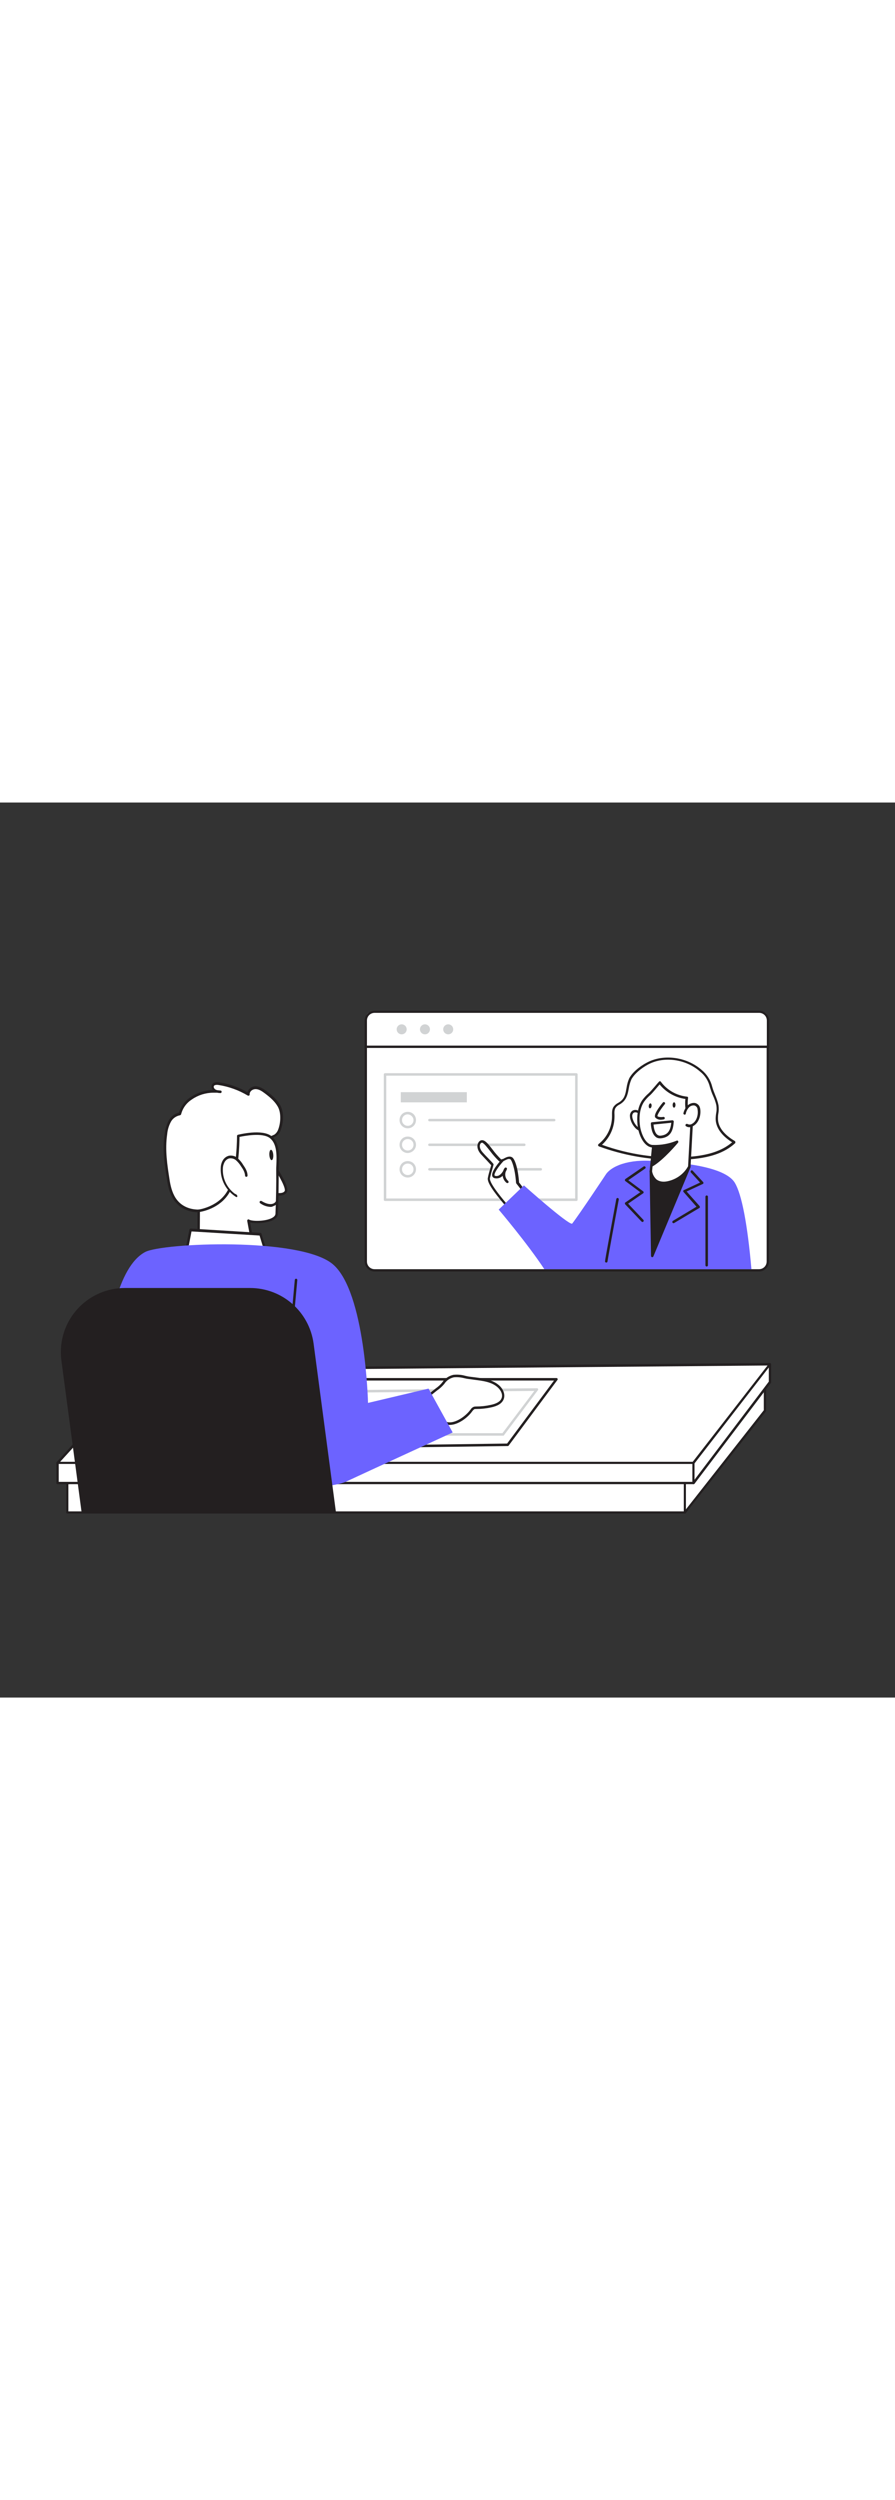 <svg version="1.1" id="Layer_1" xmlns="http://www.w3.org/2000/svg" xmlns:xlink="http://www.w3.org/1999/xlink" x="0px" y="0px" viewBox="0 0 500 500" style="width: 179px;" xml:space="preserve" data-imageid="online-class-72" imageName="Online Class" class="illustrations_image">
<rect x="0" y="0" width="500" height="500" fill="#333333" stroke="none"/>
<style type="text/css">
	.st0_online-class-72{fill:#FFFFFF;}
	.st1_online-class-72{fill:#231F20;}
	.st2_online-class-72{fill:#D1D3D4;}
	.st3_online-class-72{fill:#68E1FD;}
</style>
<g id="Desk_online-class-72">
	<polygon class="st0_online-class-72" points="37.6,380.2 37.6,396.6 382.6,396.6 427.4,339.6 427.4,320 &#9;"/>
	<path class="st1_online-class-72" d="M382.6,397.2h-345c-0.4,0-0.6-0.3-0.6-0.6l0,0v-16.4c0-0.3,0.2-0.6,0.5-0.6l389.8-60.2c0.2,0,0.4,0,0.5,0.1&#10;&#9;&#9;c0.1,0.1,0.2,0.3,0.2,0.5v19.7c0,0.1-0.1,0.3-0.1,0.4L383.1,397C383,397.2,382.8,397.2,382.6,397.2L382.6,397.2z M38.2,396h344.1&#10;&#9;&#9;l44.4-56.5v-18.7l-388.5,60L38.2,396L38.2,396z"/>
	<polygon class="st0_online-class-72" points="387.4,369 32.1,369 79.6,316.8 430.2,313.8 &#9;"/>
	<path class="st1_online-class-72" d="M387.4,369.6H32.1c-0.3,0-0.5-0.2-0.6-0.4c-0.1-0.2-0.1-0.5,0.1-0.7l47.5-52.2c0.1-0.1,0.3-0.2,0.5-0.2&#10;&#9;&#9;l350.5-3l0,0c0.4,0,0.6,0.3,0.6,0.7c0,0.1,0,0.2-0.1,0.3l-42.8,55.1C387.7,369.4,387.5,369.5,387.4,369.6L387.4,369.6z M33.6,368.3&#10;&#9;&#9;H387l41.8-53.8l-348.9,3L33.6,368.3z"/>
	<rect x="32.1" y="369" class="st0_online-class-72" width="355.2" height="11.2"/>
	<path class="st1_online-class-72" d="M387.4,380.8H32.1c-0.4,0-0.6-0.3-0.6-0.6l0,0v-11.2c0-0.4,0.3-0.6,0.6-0.6c0,0,0,0,0,0h355.2&#10;&#9;&#9;c0.4,0,0.6,0.3,0.6,0.6v0v11.2C388,380.5,387.7,380.8,387.4,380.8z M32.8,379.5h354v-10h-354V379.5z"/>
	<polygon class="st0_online-class-72" points="387.4,380.2 430.2,323.8 430.2,313.8 387.4,369 &#9;"/>
	<path class="st1_online-class-72" d="M387.4,380.8c-0.3,0-0.6-0.3-0.6-0.6c0,0,0,0,0,0v-11.2c0-0.1,0-0.3,0.1-0.4l42.8-55.1&#10;&#9;&#9;c0.2-0.2,0.5-0.3,0.7-0.2c0.3,0.1,0.4,0.3,0.4,0.6v9.9c0,0.1,0,0.3-0.1,0.4l-42.8,56.5C387.7,380.7,387.6,380.8,387.4,380.8&#10;&#9;&#9;L387.4,380.8z M388,369.2v9.1l41.5-54.8v-7.9L388,369.2L388,369.2z"/>
	<path class="st1_online-class-72" d="M382.6,397.2c-0.4,0-0.6-0.3-0.6-0.6v0v-16.4c0-0.4,0.3-0.6,0.6-0.6c0.4,0,0.6,0.3,0.6,0.6c0,0,0,0,0,0v16.4&#10;&#9;&#9;C383.3,396.9,383,397.2,382.6,397.2z"/>
</g>
<g id="Paper_online-class-72">
	<polygon class="st0_online-class-72" points="283.7,358.8 310.9,322.2 184.4,322.2 146.5,360.6 &#9;"/>
	<path class="st1_online-class-72" d="M146.5,361.3c-0.3,0-0.5-0.2-0.6-0.4c-0.1-0.3-0.1-0.6,0.1-0.8l37.9-38.4c0.1-0.1,0.3-0.2,0.5-0.2h126.5&#10;&#9;&#9;c0.3,0,0.5,0.2,0.6,0.4c0.1,0.2,0.1,0.5-0.1,0.7l-27.2,36.6c-0.1,0.2-0.3,0.3-0.5,0.3L146.5,361.3L146.5,361.3L146.5,361.3z&#10;&#9;&#9; M184.7,322.9l-36.5,37l135.1-1.8l26.2-35.2L184.7,322.9L184.7,322.9z M283.7,358.8L283.7,358.8z"/>
	<polygon class="st0_online-class-72" points="300,328 281.1,353 159.2,353 187.7,329 &#9;"/>
	<path class="st2_online-class-72" d="M281.1,353.7H159.2c-0.4,0-0.7-0.3-0.7-0.7c0-0.2,0.1-0.4,0.3-0.5l28.5-24c0.1-0.1,0.3-0.2,0.4-0.2l112.3-1.1&#10;&#9;&#9;c0.3,0,0.5,0.1,0.6,0.4c0.1,0.2,0.1,0.5-0.1,0.7l-18.9,25.1C281.6,353.6,281.4,353.7,281.1,353.7L281.1,353.7z M161.1,352.3h119.6&#10;&#9;&#9;l17.8-23.6l-110.6,1L161.1,352.3L161.1,352.3z"/>
</g>
<g id="Character_Male_online-class-72">
	<path class="st0_online-class-72" d="M110.9,228.2c-5.2,0-10.3-2.1-13.4-6.9c-2.1-3.2-2.9-7-3.5-10.7c-1.3-8.5-2.6-16.9-1.3-25.5&#10;&#9;&#9;c0.3-2.4,1-4.8,2.1-7c1.2-2.2,3.3-3.8,5.8-4.2c0.7-3.6,3.4-6.7,6.4-8.7c4.7-3.2,10.5-4.5,16.1-3.5c-1.2,0-2.3-0.3-3.3-0.9&#10;&#9;&#9;c-1-0.7-1.3-2-0.7-3c0.7-0.9,2-0.9,3.2-0.7c5.9,0.9,11.5,2.9,16.6,5.9c-0.3-2.1,1.9-3.8,4-3.7s3.9,1.3,5.6,2.6&#10;&#9;&#9;c2.8,2.1,5.6,4.5,7.4,7.6c2.1,3.7,1.8,9.5,0.3,13.4c-0.4,1.3-1.2,2.4-2.3,3.1c-0.8,0.6-1.9,0.8-2.7,1.4c-1.6,1.1-1.2,0.5-1.9,2.5&#10;&#9;&#9;c-1.5,4.4-2.3,8.6-4.7,12.8c-2.3,4-5,7.7-8,11.2c-4.4,5.5-10.1,9.8-16.5,12.5C117,227.6,114,228.2,110.9,228.2L110.9,228.2z"/>
	<path class="st1_online-class-72" d="M111.1,228.9h-0.2c-6,0-11-2.6-14-7.2c-2.2-3.4-3.1-7.4-3.6-11c-1.3-7.8-2.7-16.7-1.3-25.7&#10;&#9;&#9;c0.3-2.5,1-5,2.2-7.3c1.2-2.2,3.3-3.9,5.8-4.5c1.1-3.6,3.4-6.7,6.6-8.7c3.6-2.4,7.8-3.8,12.2-3.9c-0.3-0.4-0.5-0.9-0.6-1.5&#10;&#9;&#9;c-0.1-0.6,0-1.3,0.4-1.8c1-1.4,3.2-1.1,3.8-1c5.6,0.8,10.9,2.7,15.8,5.5c0.2-0.6,0.5-1.1,0.9-1.6c1-1.1,2.4-1.7,3.8-1.7&#10;&#9;&#9;c2.3,0.1,4.2,1.4,6,2.7c3.3,2.5,5.9,4.8,7.6,7.8c2.3,4,1.9,10,0.3,14c-0.4,1.4-1.4,2.6-2.6,3.4c-0.5,0.3-1,0.6-1.6,0.8&#10;&#9;&#9;c-0.4,0.2-0.8,0.4-1.2,0.6c-0.3,0.2-0.6,0.4-0.8,0.5c-0.3,0.2-0.5,0.5-0.6,0.9l-0.2,0.8c-0.4,1.3-0.8,2.6-1.2,3.8&#10;&#9;&#9;c-0.9,3.1-2.1,6.2-3.6,9c-2.4,4-5.1,7.8-8.1,11.3c-4.5,5.6-10.2,9.9-16.8,12.7C117.3,228.2,114.1,228.9,111.1,228.9L111.1,228.9z&#10;&#9;&#9; M119.3,162.1c-4.3,0-8.5,1.3-12,3.7c-3,1.9-5.2,4.8-6.1,8.3c-0.1,0.3-0.3,0.5-0.6,0.6c-2.2,0.4-4.2,1.8-5.2,3.8&#10;&#9;&#9;c-1.1,2.1-1.8,4.4-2,6.8c-1.3,8.8,0.1,17.5,1.3,25.2c0.5,3.4,1.4,7.3,3.4,10.4c2.7,4.2,7.3,6.5,12.9,6.5l0,0c3,0,6-0.6,8.8-1.7&#10;&#9;&#9;c6.4-2.7,11.9-6.9,16.2-12.3c3-3.5,5.6-7.2,7.9-11.1c1.5-2.8,2.6-5.7,3.4-8.8c0.4-1.3,0.8-2.6,1.2-3.9l0.2-0.7&#10;&#9;&#9;c0.1-0.7,0.5-1.3,1.2-1.6l0.7-0.5c0.4-0.3,0.9-0.5,1.4-0.7c0.4-0.2,0.9-0.4,1.3-0.6c1-0.7,1.7-1.7,2.1-2.8&#10;&#9;&#9;c1.4-3.6,1.8-9.2-0.2-12.8c-1.6-2.8-4-5-7.2-7.4c-1.6-1.2-3.3-2.4-5.2-2.4c-1,0-2,0.4-2.7,1.2c-0.4,0.5-0.7,1.1-0.6,1.7&#10;&#9;&#9;c0,0.3-0.1,0.5-0.3,0.7c-0.2,0.1-0.5,0.1-0.8,0c-5-3-10.5-5-16.3-5.9c-1.3-0.2-2.1,0-2.5,0.4c-0.2,0.2-0.2,0.5-0.2,0.8&#10;&#9;&#9;c0.1,0.5,0.4,0.9,0.8,1.2c0.4,0.3,0.8,0.4,1.2,0.5c0.6,0.1,1.2,0.1,1.8,0.2c0.4,0,0.7,0.4,0.6,0.8c0,0.4-0.4,0.7-0.8,0.6&#10;&#9;&#9;c-0.6,0-1.2-0.1-1.8-0.2C120.5,162.1,119.9,162.1,119.3,162.1L119.3,162.1z"/>
	<path class="st0_online-class-72" d="M153.1,203c0,0,8.2,12,6.5,14.5s-7.1,0.9-7.1,0.9"/>
	<path class="st1_online-class-72" d="M155.9,219.6c-1.2,0-2.5-0.2-3.7-0.5c-0.4-0.1-0.6-0.5-0.5-0.9c0.1-0.4,0.5-0.6,0.9-0.5&#10;&#9;&#9;c1.4,0.4,5.3,1.1,6.4-0.6c0.9-1.3-2.7-8.2-6.5-13.8c-0.2-0.3-0.1-0.8,0.2-1c0.3-0.2,0.8-0.1,1,0.2c2,2.9,8.3,12.6,6.5,15.3&#10;&#9;&#9;C159.3,219.2,157.5,219.6,155.9,219.6L155.9,219.6z"/>
	<path class="st0_online-class-72" d="M151.1,187c5.1,4.1,3.8,12.9,3.8,18.6c0,8-0.1,16.1-0.4,24.1c-0.2,5.1-13.4,5.4-15.8,3.9l2.5,13.4l-30.4-3.3&#10;&#9;&#9;v-15.5c0,0,12.2-1.5,17.3-11.9c5-10.4,4.8-30,4.8-30S146.1,183,151.1,187L151.1,187z"/>
	<path class="st1_online-class-72" d="M141.3,247.7L141.3,247.7l-30.4-3.3c-0.4,0-0.6-0.3-0.6-0.7v-15.6c0-0.4,0.3-0.7,0.6-0.7&#10;&#9;&#9;c0.1,0,11.9-1.6,16.7-11.5c4.9-10.2,4.8-29.5,4.8-29.6c0-0.3,0.2-0.6,0.5-0.7c0.6-0.1,13.5-3.4,18.8,0.8l0,0&#10;&#9;&#9;c4.6,3.6,4.3,10.5,4.1,16.1c0,1.1-0.1,2.1-0.1,3.1c0,8-0.1,16.1-0.4,24.1c0,1-0.6,2.5-2.8,3.6c-3.5,1.8-9.8,2-12.8,1.3l2.3,12.2&#10;&#9;&#9;c0,0.2,0,0.4-0.2,0.6C141.7,247.7,141.5,247.7,141.3,247.7L141.3,247.7z M111.6,243.1l28.8,3.1l-2.3-12.5c0-0.3,0.1-0.6,0.3-0.7&#10;&#9;&#9;c0.2-0.2,0.5-0.2,0.8,0c1.5,1,8.9,1.1,12.7-0.9c1.3-0.7,2-1.5,2-2.5c0.3-8,0.5-16.1,0.4-24.1c0-1,0-2,0.1-3.1&#10;&#9;&#9;c0.2-5.2,0.4-11.7-3.6-14.9l0,0c-4.1-3.3-14.5-1.2-17-0.7c0,3.3-0.3,20.1-4.9,29.7c-4.5,9.4-14.6,11.8-17.2,12.2L111.6,243.1&#10;&#9;&#9;L111.6,243.1z"/>
	<path class="st0_online-class-72" d="M137.7,208.3c-0.1-2-1.2-3.8-2.3-5.5c-0.8-1.3-1.8-2.6-3-3.6c-1.2-1.1-2.8-1.5-4.4-1.3&#10;&#9;&#9;c-1.4,0.4-2.5,1.3-3.1,2.5c-0.6,1.2-0.9,2.6-0.9,4c-0.2,6.2,2.9,11.9,8.2,15.2l-0.4-0.5"/>
	<path class="st1_online-class-72" d="M132.2,220.4c-0.1,0-0.3,0-0.4-0.1c-5.4-3.4-8.7-9.4-8.5-15.8c0-1.5,0.3-3,1-4.3c0.7-1.4,2-2.5,3.6-2.9&#10;&#9;&#9;c1.8-0.3,3.6,0.2,4.9,1.4c1.2,1.1,2.3,2.4,3.1,3.8c1.1,1.6,2.4,3.6,2.4,5.9c0,0.4-0.3,0.7-0.7,0.7c0,0,0,0,0,0&#10;&#9;&#9;c-0.4,0-0.7-0.3-0.7-0.7c-0.1-1.9-1.2-3.7-2.2-5.1c-0.8-1.3-1.7-2.4-2.8-3.4c-1-0.9-2.4-1.3-3.8-1.1c-1.2,0.3-2.1,1.1-2.7,2.2&#10;&#9;&#9;c-0.6,1.2-0.9,2.4-0.9,3.7c-0.2,5.5,2.4,10.8,6.9,14c0.2,0,0.4,0.1,0.6,0.2l0.4,0.5c0.3,0.3,0.3,0.7,0,1&#10;&#9;&#9;C132.5,220.3,132.3,220.4,132.2,220.4L132.2,220.4z"/>
	
		<ellipse transform="matrix(0.998 -6.982913e-02 6.982913e-02 0.998 -13.37 11.06)" class="st1_online-class-72" cx="151.5" cy="196.8" rx="1.1" ry="2.9"/>
	<path class="st0_online-class-72" d="M104.3,249.8l2.2-11l39,2.4l2.4,7.9C147.9,249.1,126.4,260.1,104.3,249.8L104.3,249.8z"/>
	<path class="st1_online-class-72" d="M124.5,254.9c-7.1,0-14.1-1.5-20.5-4.5c-0.3-0.1-0.5-0.5-0.4-0.8l2.2-11c0.1-0.3,0.4-0.6,0.7-0.6l39,2.4&#10;&#9;&#9;c0.3,0,0.5,0.2,0.6,0.5l2.4,7.9c0.1,0.3-0.1,0.7-0.4,0.8C140.8,253.1,132.7,254.9,124.5,254.9L124.5,254.9z M105.1,249.4&#10;&#9;&#9;c19.5,8.8,38.6,0.9,42-0.6l-2.1-6.9l-38-2.3L105.1,249.4z"/>
	<path class="st0_online-class-72" d="M154.7,223.4c0,0-2.2,4.2-9,0"/>
	<path class="st1_online-class-72" d="M151.1,225.9c-2.1-0.1-4-0.8-5.7-2c-0.3-0.2-0.5-0.6-0.3-1c0,0,0,0,0,0c0.2-0.3,0.6-0.5,0.9-0.3c0,0,0,0,0.1,0&#10;&#9;&#9;c2.4,1.5,4.5,2,6.1,1.6c0.8-0.2,1.5-0.7,1.9-1.4c0.2-0.3,0.6-0.5,0.9-0.3c0.3,0.2,0.5,0.6,0.3,0.9c-0.6,1-1.6,1.8-2.7,2.1&#10;&#9;&#9;C152.2,225.8,151.7,225.9,151.1,225.9L151.1,225.9z"/>
	<path class="st0_online-class-72" d="M249.6,346.8c4.9,1.2,11.2-3.6,13.8-7.2c0.3-0.6,0.9-1.1,1.5-1.5c0.4-0.1,0.9-0.2,1.3-0.2&#10;&#9;&#9;c2.8,0,5.5-0.3,8.2-0.9c2.6-0.5,5.5-1.6,6.5-4.1s-0.5-5.3-2.6-7.1c-4.6-3.9-11.4-3.7-17.3-4.8c-2.5-0.5-5-1.1-7.5-0.7&#10;&#9;&#9;s-4.2,2-5.7,3.9c-1.5,1.7-3.1,3.1-4.9,4.4c-2.7,2.1-5.3,4.2-7.9,6.4c4.2,3.5,8.4,8.4,13.1,11.2C248.5,346.5,249,346.7,249.6,346.8&#10;&#9;&#9;L249.6,346.8z"/>
	<path class="st1_online-class-72" d="M251.2,347.7c-0.6,0-1.2-0.1-1.8-0.2l0,0c-0.6-0.2-1.2-0.4-1.8-0.7c-3.2-2.1-6.2-4.6-8.9-7.3&#10;&#9;&#9;c-1.5-1.4-2.9-2.7-4.3-3.9c-0.2-0.1-0.3-0.3-0.2-0.5c0-0.2,0.1-0.4,0.2-0.5c2.6-2.2,5.3-4.3,7.9-6.4l1-0.8c1.4-1,2.7-2.1,3.8-3.5&#10;&#9;&#9;c1.4-2.1,3.6-3.6,6.2-4.2c2.1-0.2,4.3-0.1,6.4,0.5l1.3,0.3c1.4,0.3,2.9,0.4,4.3,0.6c4.7,0.6,9.6,1.2,13.3,4.3&#10;&#9;&#9;c2.2,1.8,3.9,5,2.8,7.9c-0.9,2.3-3.2,3.8-7,4.6c-2.7,0.6-5.5,0.9-8.4,0.9c-0.3,0-0.7,0-1,0.1c-0.4,0.3-0.8,0.6-1.1,1.1l-0.1,0.1&#10;&#9;&#9;C261.5,343.4,256.1,347.7,251.2,347.7L251.2,347.7z M249.8,346.1c4.4,1.1,10.5-3.4,13-6.9l0.1-0.1c0.4-0.7,1-1.2,1.7-1.5&#10;&#9;&#9;c0.5-0.2,1-0.2,1.5-0.2c2.7,0,5.4-0.3,8.1-0.9c3.3-0.7,5.3-1.9,6-3.7c0.9-2.2-0.6-4.8-2.4-6.3c-3.4-2.9-8.1-3.4-12.6-4&#10;&#9;&#9;c-1.5-0.2-3-0.4-4.4-0.6l-1.4-0.3c-1.9-0.5-3.9-0.7-5.9-0.5c-2.2,0.5-4.1,1.8-5.3,3.7c-1.2,1.4-2.6,2.7-4.1,3.7l-1,0.8&#10;&#9;&#9;c-2.4,1.9-4.8,3.8-7.2,5.8c1.2,1.1,2.5,2.3,3.7,3.4c2.6,2.7,5.5,5.1,8.7,7.1C248.8,345.8,249.2,346,249.8,346.1L249.8,346.1&#10;&#9;&#9;L249.8,346.1z"/>
	<path class="st3_online-class-72 targetColor" d="M56.1,387.6c0,0-5.7-120.2,25-136.5c9.6-5.1,86.6-8.5,104.8,6.8s19.7,77.5,19.7,77.5l33.8-8l13.5,24.5&#10;&#9;&#9;c0,0-49.8,22.9-59.4,27.4C177.2,386.9,56.1,387.6,56.1,387.6L56.1,387.6z" style="fill: rgb(108, 99, 255);"/>
	<path class="st1_online-class-72" d="M159.2,335.7L159.2,335.7c-0.4,0-0.7-0.4-0.7-0.8l6.2-68.3c0.1-0.4,0.4-0.6,0.8-0.6c0.3,0.1,0.6,0.4,0.6,0.7&#10;&#9;&#9;l-6.2,68.3C159.9,335.4,159.6,335.7,159.2,335.7L159.2,335.7z"/>
	<path class="st3_online-class-72 targetColor" d="M213,356.5c1.9,0,3.5-1.6,3.5-3.5s-1.6-3.5-3.5-3.5s-3.5,1.6-3.5,3.5C209.5,354.9,211.1,356.5,213,356.5z" style="fill: rgb(108, 99, 255);"/>
	<path class="st3_online-class-72 targetColor" d="M214,356.5c1.9,0,3.5-1.6,3.5-3.5s-1.6-3.5-3.5-3.5s-3.5,1.6-3.5,3.5C210.5,354.9,212.1,356.5,214,356.5z" style="fill: rgb(108, 99, 255);"/>
</g>
<path id="Chair_online-class-72" class="st1_online-class-72" d="M139.7,271.2H69.8c-19.8,0-35.8,16-35.8,35.8c0,1.6,0.1,3.2,0.3,4.7l11.3,84.9h142.1l-12.5-94.3&#10;&#9;C172.8,284.5,157.7,271.2,139.7,271.2z"/>
<g id="Screen_online-class-72">
	<path class="st0_online-class-72" d="M204.3,136.1H429v121.6c0,2-1.6,3.5-3.5,3.5H207.9c-2,0-3.6-1.6-3.6-3.5L204.3,136.1L204.3,136.1z"/>
	<path class="st1_online-class-72" d="M424,262H209.3c-3.1,0-5.6-2.5-5.6-5.6V136.1c0-0.4,0.3-0.6,0.6-0.6H429c0.4,0,0.6,0.3,0.6,0.6v0v120.2&#10;&#9;&#9;C429.7,259.4,427.2,262,424,262C424,262,424,262,424,262L424,262z M205,136.8v119.6c0,2.4,1.9,4.3,4.3,4.3H424&#10;&#9;&#9;c2.4,0,4.3-1.9,4.3-4.3V136.8H205z"/>
	<path class="st0_online-class-72" d="M207.9,116.9h217.6c2,0,3.5,1.6,3.5,3.6v16H204.3v-16C204.3,118.5,205.9,116.9,207.9,116.9L207.9,116.9z"/>
	<path class="st1_online-class-72" d="M429,137.1H204.3c-0.4,0-0.6-0.3-0.6-0.6v-14.6c0-3.1,2.5-5.6,5.6-5.6h214.8c3.1,0,5.6,2.5,5.6,5.6v14.6&#10;&#9;&#9;C429.7,136.8,429.4,137.1,429,137.1L429,137.1L429,137.1z M205,135.8h223.4v-14c0-2.4-1.9-4.3-4.3-4.3H209.3&#10;&#9;&#9;c-2.4,0-4.3,1.9-4.3,4.3L205,135.8L205,135.8z"/>
	<rect x="215.1" y="151.9" class="st0_online-class-72" width="106.9" height="70"/>
	<path class="st2_online-class-72" d="M322,222.6H215.1c-0.4,0-0.7-0.3-0.7-0.7v-70c0-0.4,0.3-0.7,0.7-0.7H322c0.4,0,0.7,0.3,0.7,0.7c0,0,0,0,0,0v70&#10;&#9;&#9;C322.7,222.3,322.4,222.6,322,222.6L322,222.6z M215.8,221.2h105.5v-68.6H215.8L215.8,221.2z"/>
	<circle class="st0_online-class-72" cx="227.8" cy="177.4" r="3.9"/>
	<path class="st2_online-class-72" d="M227.8,182c-2.5,0-4.6-2-4.6-4.6s2-4.6,4.6-4.6s4.6,2,4.6,4.6C232.4,180,230.3,182,227.8,182z M227.8,174.2&#10;&#9;&#9;c-1.8,0-3.2,1.4-3.2,3.2s1.4,3.2,3.2,3.2c1.8,0,3.2-1.4,3.2-3.2l0,0C231,175.7,229.5,174.3,227.8,174.2L227.8,174.2z"/>
	<path class="st2_online-class-72" d="M309.6,178.1h-69.7c-0.4,0-0.7-0.3-0.7-0.7c0-0.4,0.3-0.7,0.7-0.7c0,0,0,0,0,0h69.7c0.4,0,0.7,0.3,0.7,0.7&#10;&#9;&#9;C310.3,177.8,310,178.1,309.6,178.1L309.6,178.1z"/>
	<circle class="st0_online-class-72" cx="227.8" cy="191.2" r="3.9"/>
	<path class="st2_online-class-72" d="M227.8,195.8c-2.5,0-4.6-2-4.6-4.6s2-4.6,4.6-4.6s4.6,2,4.6,4.6C232.4,193.7,230.3,195.7,227.8,195.8z&#10;&#9;&#9; M227.8,188c-1.8,0-3.2,1.4-3.2,3.2s1.4,3.2,3.2,3.2c1.8,0,3.2-1.4,3.2-3.2l0,0C231,189.4,229.6,188,227.8,188z"/>
	<path class="st2_online-class-72" d="M292.9,191.9h-53c-0.4,0-0.7-0.3-0.7-0.7c0-0.4,0.3-0.7,0.7-0.7c0,0,0,0,0,0h53c0.4,0,0.7,0.3,0.7,0.7&#10;&#9;&#9;S293.3,191.9,292.9,191.9C292.9,191.9,292.9,191.9,292.9,191.9z"/>
	<circle class="st0_online-class-72" cx="227.8" cy="204.9" r="3.9"/>
	<path class="st2_online-class-72" d="M227.8,209.5c-2.5,0-4.6-2-4.6-4.6s2-4.6,4.6-4.6s4.6,2,4.6,4.6C232.4,207.4,230.3,209.5,227.8,209.5z&#10;&#9;&#9; M227.8,201.7c-1.8,0-3.2,1.4-3.2,3.2s1.4,3.2,3.2,3.2c1.8,0,3.2-1.4,3.2-3.2l0,0C231,203.1,229.6,201.7,227.8,201.7z"/>
	<path class="st2_online-class-72" d="M302.1,205.6h-62.2c-0.4,0-0.7-0.3-0.7-0.7c0-0.4,0.3-0.7,0.7-0.7c0,0,0,0,0,0h62.2c0.4,0,0.7,0.3,0.7,0.7&#10;&#9;&#9;C302.8,205.3,302.5,205.6,302.1,205.6z"/>
	<rect x="223.9" y="161.8" class="st2_online-class-72" width="36.9" height="5.7"/>
	<circle class="st2_online-class-72" cx="224.4" cy="126.7" r="2.8"/>
	<circle class="st2_online-class-72" cx="237.4" cy="126.7" r="2.8"/>
	<circle class="st2_online-class-72" cx="250.4" cy="126.7" r="2.8"/>
</g>
<g id="Character_Female_online-class-72">
	<path class="st0_online-class-72" d="M293.8,218.2c-1.4-1.8-3-4-4.5-5.7c-0.6-8.4-2.5-13.1-3.6-13.7c-1.5-0.9-3.3,0.5-4.9,1.1&#10;&#9;&#9;c-0.3,0.1-0.6,0.2-0.9,0.1c-0.2-0.1-0.5-0.2-0.6-0.4c-3.7-3.3-7.1-9.6-9.5-10.3c-1.6-0.4-3.9,2.9-0.4,6.7c1.9,2.1,5.8,6.1,5.9,6.3&#10;&#9;&#9;s-1.7,5.5-2,7.6c-0.5,3.8,10.7,16,13,18.9L293.8,218.2L293.8,218.2z"/>
	<path class="st1_online-class-72" d="M286.2,229.5c-0.2,0-0.4-0.1-0.5-0.3c-0.4-0.5-1-1.2-1.8-2.1c-5.7-6.7-11.8-14-11.4-17.2&#10;&#9;&#9;c0.3-1.7,0.8-3.5,1.3-5.1c0.2-0.8,0.5-1.8,0.6-2.2c-0.4-0.4-1.5-1.6-2.5-2.7s-2.3-2.4-3.2-3.4c-2.4-2.7-2.3-5.2-1.4-6.6&#10;&#9;&#9;c0.5-0.9,1.5-1.5,2.6-1.2c1.6,0.4,3.3,2.6,5.3,5.2c1.4,1.9,2.9,3.6,4.5,5.2c0.1,0.1,0.2,0.2,0.4,0.3c0.2,0,0.3,0,0.5-0.1&#10;&#9;&#9;c0.3-0.1,0.7-0.3,1-0.5c1.4-0.7,3-1.5,4.5-0.6s3.3,5.9,3.9,14.1c0.8,0.9,1.5,2,2.3,3s1.4,1.8,2,2.6c0.2,0.3,0.2,0.6,0,0.9&#10;&#9;&#9;l-7.5,10.6C286.6,229.4,286.4,229.6,286.2,229.5L286.2,229.5L286.2,229.5z M269.3,190c-0.4,0.1-0.7,0.3-0.9,0.6&#10;&#9;&#9;c-0.6,1-0.6,2.8,1.3,4.9c0.8,0.9,2,2.2,3.1,3.3c2.8,2.9,2.8,3,2.9,3.2s0,0.6-0.7,3c-0.5,1.6-0.9,3.2-1.3,4.9&#10;&#9;&#9;c-0.4,2.9,7.6,12.2,11,16.2l1.2,1.5l6.7-9.4c-0.5-0.7-1.1-1.4-1.7-2.2c-0.8-1.1-1.7-2.2-2.4-3.1c-0.1-0.1-0.1-0.3-0.2-0.4&#10;&#9;&#9;c-0.6-8.4-2.5-12.8-3.2-13.2c-0.9-0.5-2,0.1-3.2,0.7c-0.4,0.2-0.8,0.4-1.1,0.5c-0.8,0.4-1.7,0.3-2.3-0.4c-1.7-1.7-3.3-3.5-4.7-5.4&#10;&#9;&#9;c-1.7-2.1-3.4-4.4-4.5-4.7L269.3,190L269.3,190z"/>
	<path class="st3_online-class-72 targetColor" d="M292.7,213.9c0,0,24.4,21.8,26.9,21.4c4.2-5.4,19.1-27.9,19.1-27.9c3.8-5,14.7-8.9,30.4-6.7&#10;&#9;&#9;c0,0,34.7,0.7,41.4,11.7c3.9,6.4,7.1,23.3,9.3,48.3H304.1c-9.4-14.3-25.5-33.3-25.5-33.3L292.7,213.9L292.7,213.9z" style="fill: rgb(108, 99, 255);"/>
	<polygon class="st1_online-class-72" points="363.6,205.9 364.4,253.3 385.2,203.4 &#9;"/>
	<path class="st1_online-class-72" d="M364.4,254h-0.1c-0.3-0.1-0.6-0.3-0.6-0.7l-0.8-47.3c0-0.4,0.3-0.7,0.6-0.7l21.6-2.6c0.2,0,0.5,0.1,0.6,0.3&#10;&#9;&#9;c0.1,0.2,0.2,0.5,0.1,0.7L365,253.6C364.9,253.8,364.6,254,364.4,254L364.4,254z M364.3,206.6l0.7,43.4l19.1-45.7L364.3,206.6&#10;&#9;&#9;L364.3,206.6z"/>
	<path class="st0_online-class-72" d="M352.3,154.1l0.1-0.2c2.1-3.6,7.1-7.2,10.9-8.9c9.2-4,20.8-1.8,28.2,4.8c2.8,2.3,4.8,5.5,5.7,9.1&#10;&#9;&#9;c0.9,3.4,2.9,6.8,3.6,10.2c0.5,2.6-0.5,5.2-0.4,7.8c0.2,5.6,4.9,9.9,9.7,12.8c-7,6.4-17,8.4-26.5,9c-16.6,1-33.2-1.5-48.8-7.3&#10;&#9;&#9;c4.9-3.8,7.7-9.6,7.7-15.8c0-1.9-0.2-3.9,0.8-5.4c0.9-1.3,2.6-1.9,3.9-3C351.3,164,350,158.2,352.3,154.1L352.3,154.1z"/>
	<path class="st1_online-class-72" d="M376.5,199.6c-14.3,0-28.5-2.6-41.9-7.5c-0.2-0.1-0.4-0.3-0.5-0.6c0-0.3,0.1-0.5,0.3-0.7&#10;&#9;&#9;c4.7-3.7,7.4-9.3,7.5-15.2v-0.8c0-1.6-0.1-3.5,1-5c0.7-0.9,1.6-1.6,2.6-2.1c0.5-0.3,1-0.6,1.4-1c2.2-1.8,2.6-4.4,3.1-7.2&#10;&#9;&#9;c0.3-2,0.8-3.9,1.7-5.8l0,0l0.6,0.4l-0.6-0.4l0.1-0.1c2.2-3.8,7.3-7.4,11.2-9.1c9.2-4,21.1-2,29,4.9c2.9,2.4,5,5.7,5.9,9.4&#10;&#9;&#9;c0.4,1.5,1,3,1.6,4.5c0.8,1.9,1.5,3.8,1.9,5.8c0.2,1.6,0.2,3.2-0.1,4.7c-0.2,1-0.2,2.1-0.2,3.1c0.2,5.6,5.2,9.7,9.4,12.2&#10;&#9;&#9;c0.3,0.2,0.4,0.6,0.3,1c0,0.1-0.1,0.1-0.1,0.2c-6,5.5-14.5,8.4-26.9,9.1C381.4,199.5,379,199.6,376.5,199.6L376.5,199.6z&#10;&#9;&#9; M336.3,191.2c15.2,5.5,31.3,7.8,47.4,6.8c11.5-0.7,19.6-3.3,25.3-8.2c-4.3-2.7-9-7-9.2-12.9c0-1.1,0.1-2.3,0.3-3.4&#10;&#9;&#9;c0.3-1.4,0.3-2.8,0.1-4.3c-0.4-1.9-1.1-3.7-1.9-5.5c-0.7-1.5-1.2-3.1-1.7-4.7c-0.8-3.4-2.7-6.5-5.5-8.7c-7.5-6.6-18.8-8.5-27.5-4.7&#10;&#9;&#9;c-3.7,1.6-8.5,5.1-10.6,8.6l-0.1,0.1l-0.6-0.3l0.6,0.3c-0.8,1.7-1.3,3.5-1.6,5.3c-0.5,2.9-1.1,5.9-3.6,8c-0.5,0.4-1,0.8-1.6,1.1&#10;&#9;&#9;c-0.8,0.4-1.6,1-2.1,1.7c-0.8,1.1-0.8,2.6-0.7,4.2v0.8C343.3,181.6,340.7,187.2,336.3,191.2L336.3,191.2z"/>
	<path class="st0_online-class-72" d="M358.8,176.3c-0.3-1.1-0.9-2.2-1.7-3.1c-0.8-0.9-2.1-1.2-3.2-0.8c-0.8,0.5-1.3,1.3-1.3,2.2&#10;&#9;&#9;c0,0.9,0.1,1.8,0.4,2.6c0.5,1.6,1.4,3,2.5,4.2c1.2,1.2,2.8,1.8,4.5,1.7"/>
	<path class="st1_online-class-72" d="M359.7,183.9c-1.7,0-3.4-0.7-4.6-1.9c-1.2-1.2-2.2-2.8-2.7-4.4c-0.4-0.9-0.5-1.9-0.5-2.9&#10;&#9;&#9;c0.1-1.1,0.7-2.2,1.7-2.7c1.4-0.6,3-0.2,4,0.9c0.8,1,1.5,2.1,1.8,3.3c0.2,0.4,0,0.8-0.4,0.9s-0.8,0-0.9-0.4c0,0,0,0,0-0.1&#10;&#9;&#9;c-0.3-1-0.8-2-1.5-2.8c-0.6-0.7-1.5-0.9-2.4-0.6c-0.6,0.3-0.9,0.9-1,1.6c0,0.8,0.1,1.6,0.4,2.3c0.5,1.5,1.3,2.8,2.4,3.9&#10;&#9;&#9;c1,1,2.5,1.6,3.9,1.6c0.4,0,0.7,0.3,0.8,0.6c0,0.4-0.3,0.7-0.6,0.7c0,0,0,0,0,0L359.7,183.9L359.7,183.9z"/>
	<path class="st0_online-class-72" d="M365,192l-1.4,14c0,0,0.7,7.9,9.4,6.4c5.2-1,9.7-4.3,12.2-8.9c0,0,1.3-24.2,1.3-24.2c0.1-1-3.7-5.3-2.7-14.1&#10;&#9;&#9;c-6-0.6-11.5-3.7-15.2-8.6c0,0-4,5-5.7,6.5c-1.4,1.1-2.6,2.5-3.6,3.9c-2.7,4.1-3,9.7-2.3,14.3C357.6,185,360.2,192.2,365,192&#10;&#9;&#9;L365,192z"/>
	<path class="st1_online-class-72" d="M370.8,213.2c-1.7,0.1-3.4-0.5-4.8-1.5c-1.7-1.4-2.8-3.5-3.1-5.7l1.3-13.3c-4.7-0.6-7.3-7.2-7.9-11.5&#10;&#9;&#9;c-0.5-3.4-0.8-9.9,2.4-14.8c1.1-1.5,2.3-2.8,3.7-4c1.6-1.5,5.6-6.4,5.7-6.4c0.1-0.2,0.4-0.3,0.6-0.3c0.2,0,0.4,0.1,0.5,0.3&#10;&#9;&#9;c3.5,4.7,8.8,7.7,14.6,8.3c0.4,0,0.7,0.4,0.6,0.8c-0.6,4.3,0.2,8.6,2.1,12.4c0.3,0.5,0.5,1.1,0.6,1.7l0,0c0,0,0,0.5-1.3,24.2&#10;&#9;&#9;c0,0.1,0,0.2-0.1,0.3c-2.6,4.9-7.3,8.3-12.7,9.3C372.4,213.1,371.6,213.2,370.8,213.2L370.8,213.2z M364.3,206&#10;&#9;&#9;c0.3,1.8,1.2,3.4,2.5,4.6c1.5,1.1,3.5,1.5,6,1c4.9-1,9.2-4,11.6-8.4c0.1-2,1.3-23.9,1.3-24.1c-0.1-0.3-0.3-0.7-0.5-1&#10;&#9;&#9;c-2-3.8-2.8-8.2-2.3-12.5c-5.7-0.8-10.8-3.7-14.4-8.1c-1.2,1.4-3.9,4.7-5.2,5.9c-1.3,1.1-2.5,2.4-3.5,3.8c-3,4.5-2.7,10.6-2.2,13.8&#10;&#9;&#9;c0.5,3.4,2.9,10.3,7.2,10.3h0.1c0.2,0,0.4,0.1,0.5,0.2c0.1,0.1,0.2,0.3,0.2,0.5L364.3,206L364.3,206L364.3,206z"/>
	<path class="st0_online-class-72" d="M370.8,168.1c0,0-5.1,6.3-4.2,7.6s4,0.8,4,0.8"/>
	<path class="st1_online-class-72" d="M369.4,177.2c-1.2,0.1-2.4-0.3-3.3-1.2c-1.1-1.4,1.7-5.4,4.2-8.4c0.2-0.3,0.7-0.4,1-0.1c0,0,0,0,0,0&#10;&#9;&#9;c0.3,0.2,0.4,0.7,0.1,1c0,0,0,0,0,0c-2.4,2.9-4.3,6.1-4.1,6.7c0.5,0.6,2.5,0.6,3.3,0.4c0.4,0,0.7,0.2,0.8,0.6&#10;&#9;&#9;c0,0.4-0.2,0.7-0.5,0.8C370.3,177.1,369.8,177.2,369.4,177.2L369.4,177.2z"/>
	
		<ellipse transform="matrix(0.13 -0.992 0.992 0.13 147.767 507.696)" class="st1_online-class-72" cx="363.2" cy="169.6" rx="1.4" ry="0.8"/>
	
		<ellipse transform="matrix(9.999500e-03 -1 1 9.999500e-03 203.802 543.876)" class="st1_online-class-72" cx="376.6" cy="169" rx="1.5" ry="0.8"/>
	<path class="st0_online-class-72" d="M382.5,173.8c0.3-1.2,0.8-2.3,1.6-3.3c0.8-1.2,2.2-1.8,3.6-1.8c0.9,0,1.7,0.5,2.2,1.2c0.3,0.5,0.5,1.1,0.6,1.7&#10;&#9;&#9;c0.5,3.1-0.6,7.1-3.5,8.7c-1,0.6-2.3,0.6-3.3,0"/>
	<path class="st1_online-class-72" d="M385.1,181.4c-0.7,0-1.3-0.2-1.9-0.6c-0.3-0.2-0.4-0.7-0.1-1c0,0,0,0,0,0c0.2-0.3,0.7-0.4,1-0.2c0,0,0,0,0,0&#10;&#9;&#9;c0.8,0.4,1.8,0.4,2.5-0.1c2.6-1.4,3.6-5.1,3.1-8c0-0.5-0.2-1-0.5-1.4c-0.4-0.5-1-0.9-1.7-0.9c-1.2,0-2.3,0.6-3,1.6&#10;&#9;&#9;c-0.7,0.9-1.2,2-1.4,3.1c-0.1,0.4-0.5,0.6-0.9,0.4c-0.3-0.1-0.5-0.5-0.4-0.8c0.3-1.3,0.9-2.5,1.7-3.6c1-1.3,2.6-2.1,4.2-2.1&#10;&#9;&#9;c1.1,0,2.1,0.6,2.8,1.5c0.4,0.6,0.6,1.3,0.7,1.9c0.5,3.4-0.7,7.7-3.9,9.5C386.6,181.2,385.9,181.4,385.1,181.4z"/>
	<path class="st1_online-class-72" d="M338.7,257L338.7,257c-0.4,0-0.7-0.3-0.7-0.7c0-1,5.3-29.2,6.3-34.8c0.1-0.4,0.4-0.6,0.8-0.6&#10;&#9;&#9;c0.4,0.1,0.6,0.4,0.6,0.8c-2.5,13.4-6.2,33.6-6.3,34.6C339.4,256.7,339.1,257,338.7,257L338.7,257z"/>
	<path class="st1_online-class-72" d="M394.8,259.2c-0.4,0-0.7-0.3-0.7-0.7v0v-38.3c0-0.4,0.3-0.7,0.7-0.7c0.4,0,0.7,0.3,0.7,0.7v38.3&#10;&#9;&#9;C395.5,258.9,395.2,259.2,394.8,259.2z"/>
	<path class="st0_online-class-72" d="M375.8,178.2l-11.4,1.1c0,0,0,8.1,4.8,7.6S375.4,183.2,375.8,178.2L375.8,178.2z"/>
	<path class="st1_online-class-72" d="M368.7,187.6c-1,0-1.9-0.3-2.6-1c-2.4-2.1-2.5-7.1-2.5-7.3c0-0.4,0.3-0.7,0.6-0.7l11.4-1.1&#10;&#9;&#9;c0.2,0,0.4,0.1,0.6,0.2c0.1,0.1,0.2,0.3,0.2,0.6c-0.3,4.4-1.4,8.7-7.2,9.3L368.7,187.6L368.7,187.6z M365.1,179.9&#10;&#9;&#9;c0.1,1.3,0.5,4.3,2,5.6c0.6,0.5,1.3,0.7,2,0.6c3.7-0.4,5.4-2.4,5.9-7.2L365.1,179.9L365.1,179.9z"/>
	<path class="st1_online-class-72" d="M365,192c4.6,0.1,9.1-0.7,13.3-2.5c0,0-7.9,9.5-13.9,13L365,192z"/>
	<path class="st1_online-class-72" d="M364.4,203.2c-0.4,0-0.7-0.3-0.7-0.7c0,0,0,0,0,0l0.6-10.5c0-0.4,0.3-0.7,0.6-0.7c0,0,0.1,0,0.1,0&#10;&#9;&#9;c4.5,0.1,8.9-0.7,13-2.4c0.4-0.2,0.8,0,0.9,0.4c0.1,0.2,0.1,0.5-0.1,0.7c-0.3,0.4-8,9.6-14.1,13.2&#10;&#9;&#9;C364.6,203.2,364.5,203.3,364.4,203.2L364.4,203.2z M365.7,192.7l-0.5,8.5c3.9-2.6,8.4-7.3,10.8-10.1&#10;&#9;&#9;C372.6,192.2,369.2,192.7,365.7,192.7z"/>
	<path class="st1_online-class-72" d="M358.9,234.3c-0.2,0-0.4-0.1-0.5-0.2l-9.1-9.6c-0.1-0.2-0.2-0.4-0.2-0.6c0-0.2,0.1-0.4,0.3-0.5l8.3-5.7&#10;&#9;&#9;l-8.3-6.2c-0.2-0.1-0.3-0.3-0.3-0.6c0-0.2,0.1-0.4,0.3-0.6l10.2-7c0.3-0.2,0.8-0.1,1,0.3c0.2,0.3,0.1,0.7-0.2,0.9l-9.4,6.5l8.3,6.2&#10;&#9;&#9;c0.3,0.2,0.4,0.7,0.1,1c0,0.1-0.1,0.1-0.1,0.1l-8.4,5.8l8.5,9c0.3,0.3,0.3,0.7,0,1C359.3,234.3,359.1,234.4,358.9,234.3&#10;&#9;&#9;L358.9,234.3z"/>
	<path class="st1_online-class-72" d="M376.3,235c-0.2,0-0.5-0.1-0.6-0.3c-0.2-0.3-0.1-0.8,0.2-1c0,0,0,0,0,0l13.2-7.9l-7.2-8.2&#10;&#9;&#9;c-0.2-0.2-0.2-0.4-0.2-0.6c0-0.2,0.2-0.4,0.4-0.5l9-4.2l-5.2-5.7c-0.2-0.3-0.1-0.8,0.2-1c0.2-0.2,0.6-0.2,0.8,0l5.9,6.4&#10;&#9;&#9;c0.2,0.2,0.2,0.4,0.2,0.6c0,0.2-0.2,0.4-0.4,0.5l-9,4.2l7.2,8.1c0.1,0.2,0.2,0.4,0.2,0.6c0,0.2-0.1,0.4-0.3,0.5l-13.9,8.3&#10;&#9;&#9;C376.6,235,376.4,235,376.3,235L376.3,235z"/>
	<path class="st1_online-class-72" d="M283.4,212.6c-0.2,0-0.3-0.1-0.5-0.2c-1.2-1-1.9-2.4-2.1-3.9c-1.1,1.2-2.7,1.7-4.3,1.4&#10;&#9;&#9;c-0.7-0.1-1.3-0.6-1.5-1.2c-0.8-2.6,4.2-8.2,5.2-9.3c0.3-0.3,0.7-0.3,1,0s0.3,0.7,0,1l0,0c-2.7,2.9-5.3,6.7-4.9,7.9&#10;&#9;&#9;c0,0.1,0.1,0.2,0.5,0.3c2,0.4,3.5-1.4,4.3-2.8c0.2-0.6,0.4-1.1,0.8-1.6c0.2-0.3,0.6-0.4,1-0.2c0.3,0.2,0.4,0.5,0.3,0.8&#10;&#9;&#9;c-0.2,0.5-0.4,1-0.7,1.5c-0.6,1.8-0.1,3.8,1.4,5.1c0.3,0.3,0.3,0.7,0.1,1C283.7,212.6,283.5,212.6,283.4,212.6L283.4,212.6z"/>
</g>
</svg>